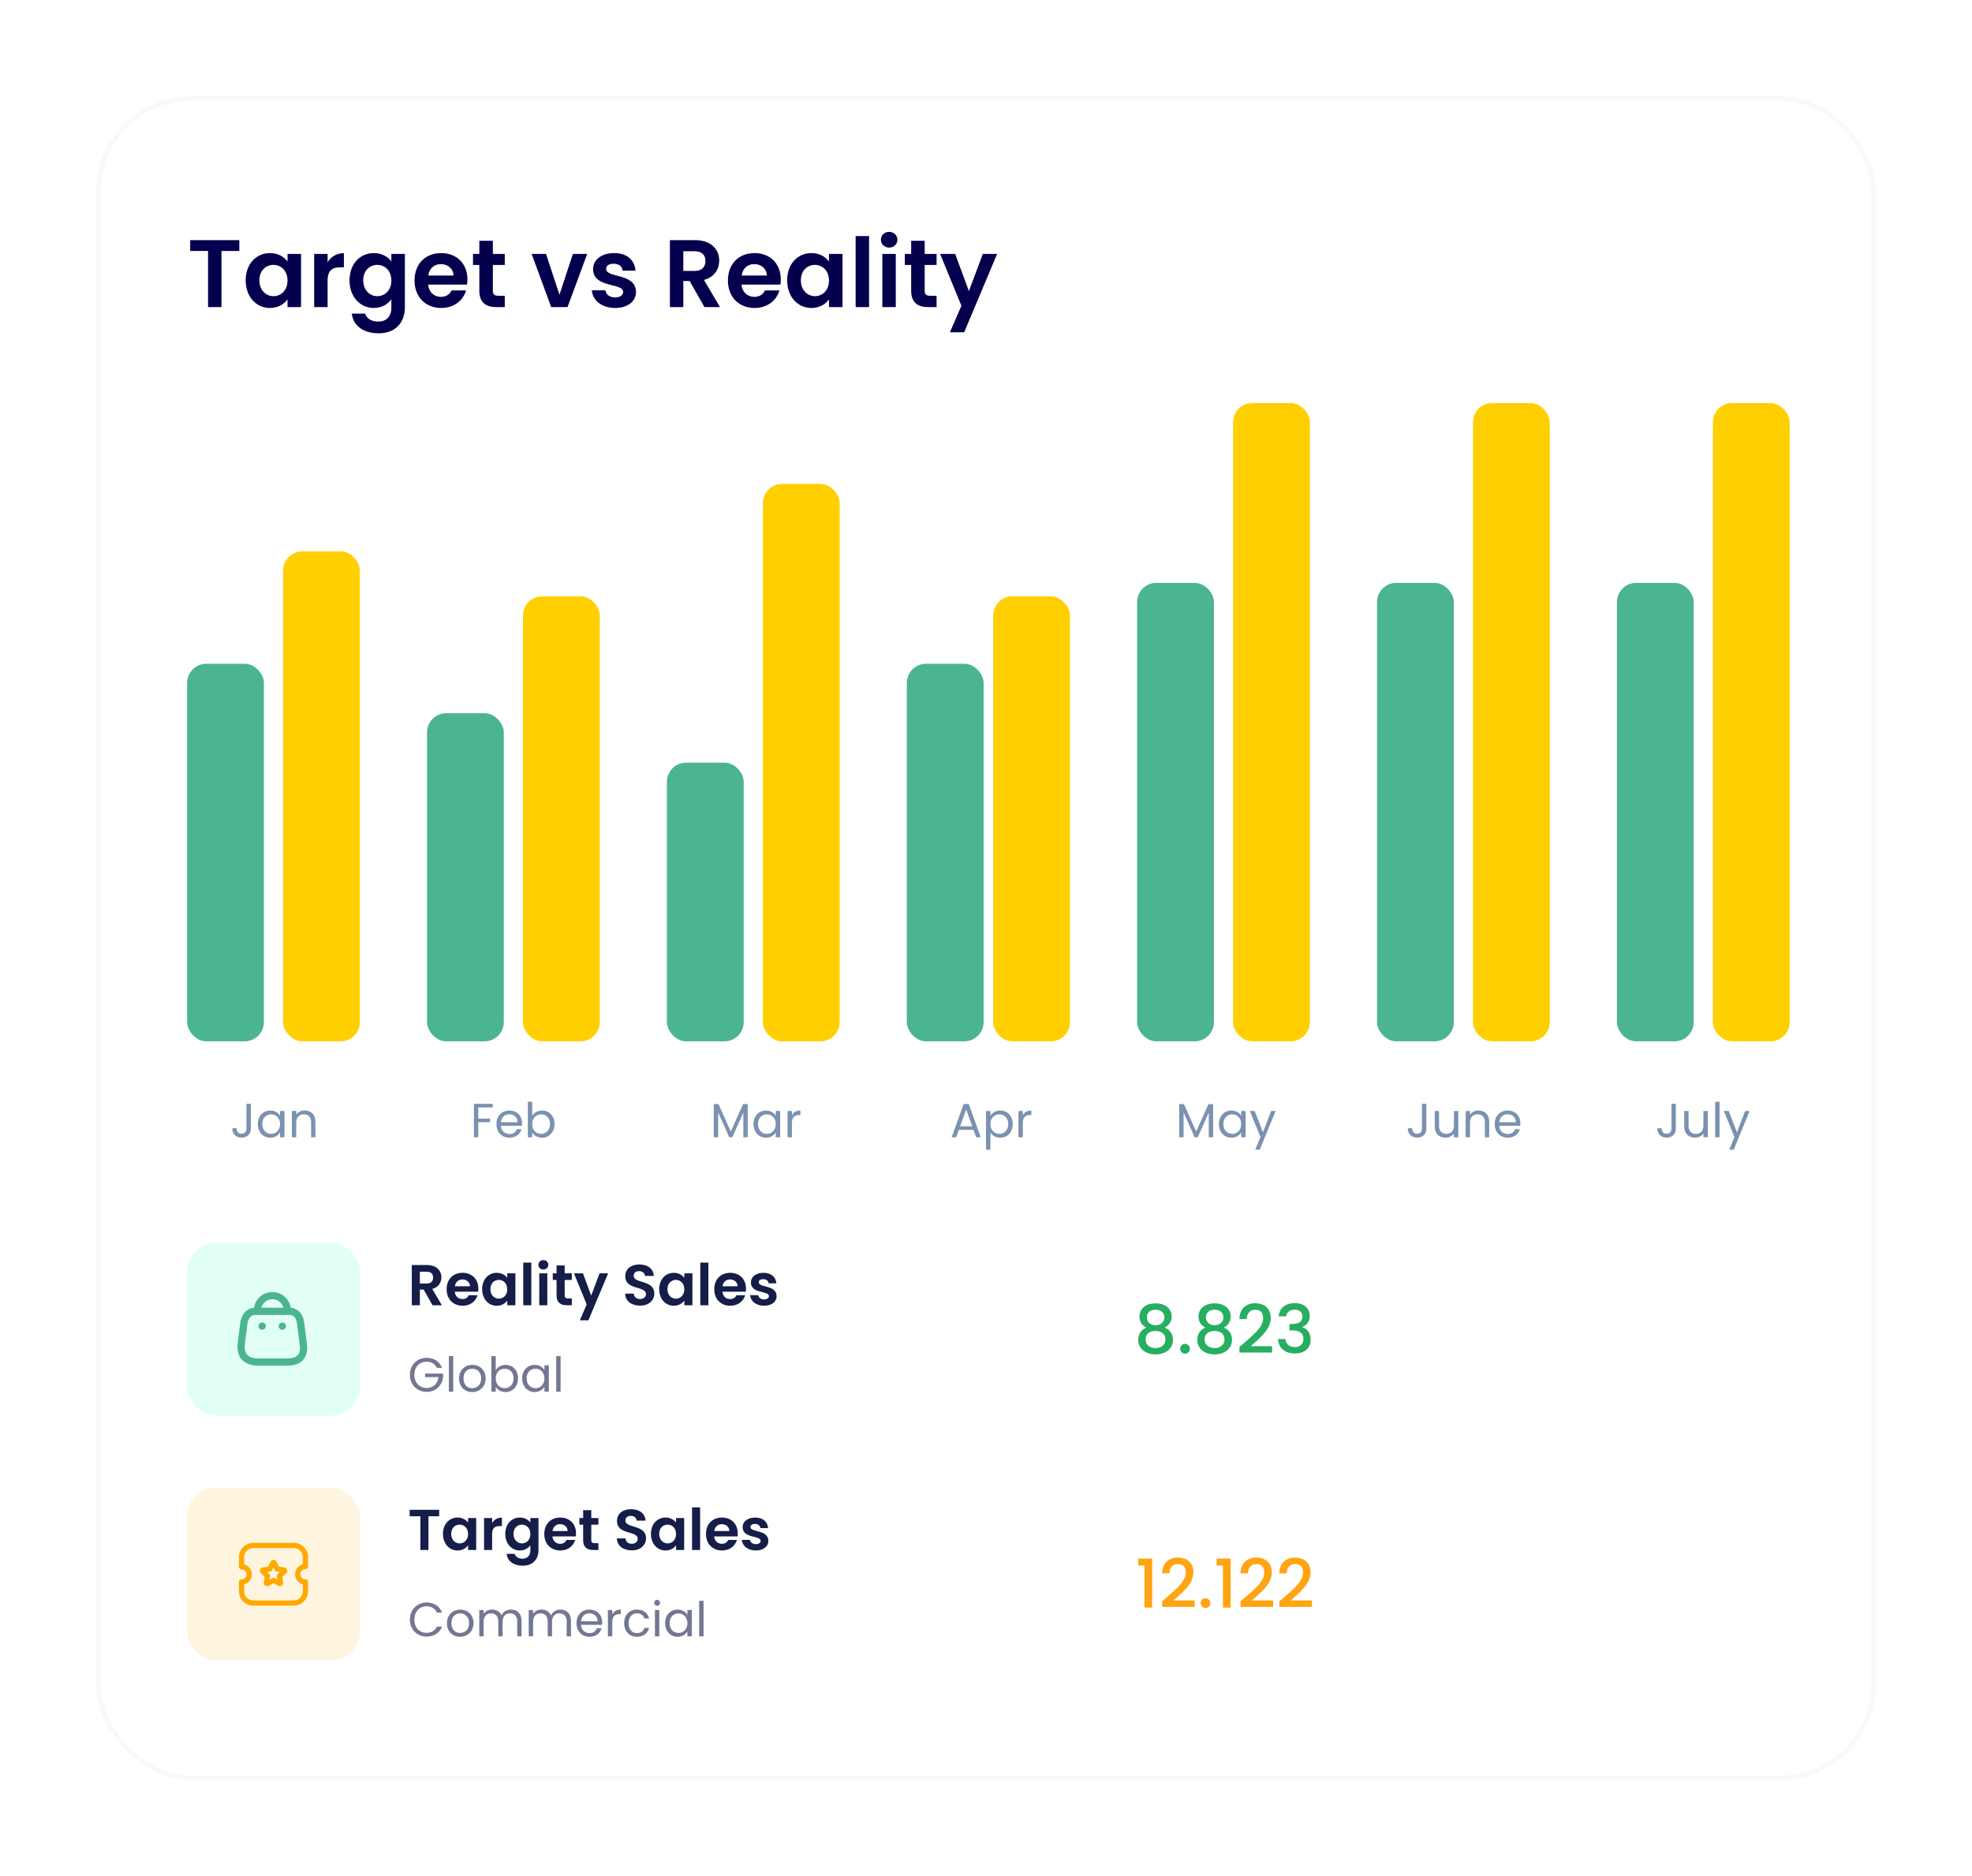 <svg width="411" height="391" viewBox="0 0 411 391" fill="none" xmlns="http://www.w3.org/2000/svg">
<g filter="url(#filter0_d_8121_924)">
<rect x="20" y="16" width="371" height="351" rx="20" fill="white"/>
<rect x="20.5" y="16.5" width="370" height="350" rx="19.5" stroke="#F8F9FA"/>
</g>
<mask id="mask0_8121_924" style="mask-type:luminance" maskUnits="userSpaceOnUse" x="20" y="16" width="371" height="351">
<rect x="20.5" y="16.5" width="370" height="350" rx="19.5" fill="white" stroke="white"/>
</mask>
<g mask="url(#mask0_8121_924)">
</g>
<path d="M39.64 52.3H43.36V64H46.16V52.3H49.88V50.04H39.64V52.3ZM51.203 58.42C51.203 61.88 53.443 64.18 56.243 64.18C58.003 64.18 59.263 63.34 59.923 62.38V64H62.743V52.92H59.923V54.5C59.263 53.58 58.043 52.74 56.263 52.74C53.443 52.74 51.203 54.96 51.203 58.42ZM59.923 58.46C59.923 60.56 58.523 61.72 56.983 61.72C55.483 61.72 54.063 60.52 54.063 58.42C54.063 56.32 55.483 55.2 56.983 55.2C58.523 55.2 59.923 56.36 59.923 58.46ZM68.278 58.48C68.278 56.34 69.278 55.7 70.938 55.7H71.678V52.76C70.138 52.76 68.978 53.5 68.278 54.64V52.92H65.478V64H68.278V58.48ZM72.844 58.42C72.844 61.88 75.084 64.18 77.904 64.18C79.644 64.18 80.904 63.32 81.564 62.36V64.08C81.564 66.14 80.364 67.02 78.824 67.02C77.424 67.02 76.384 66.36 76.104 65.36H73.324C73.604 67.9 75.784 69.46 78.904 69.46C82.544 69.46 84.384 67.08 84.384 64.08V52.92H81.564V54.5C80.904 53.54 79.644 52.74 77.904 52.74C75.084 52.74 72.844 54.96 72.844 58.42ZM81.564 58.46C81.564 60.56 80.164 61.72 78.624 61.72C77.124 61.72 75.704 60.52 75.704 58.42C75.704 56.32 77.124 55.2 78.624 55.2C80.164 55.2 81.564 56.36 81.564 58.46ZM91.878 55.04C93.318 55.04 94.478 55.96 94.518 57.42H89.258C89.478 55.9 90.538 55.04 91.878 55.04ZM97.138 60.52H94.118C93.758 61.26 93.098 61.86 91.898 61.86C90.498 61.86 89.378 60.94 89.238 59.3H97.338C97.398 58.94 97.418 58.58 97.418 58.22C97.418 54.92 95.158 52.74 91.958 52.74C88.678 52.74 86.398 54.96 86.398 58.46C86.398 61.94 88.738 64.18 91.958 64.18C94.698 64.18 96.538 62.56 97.138 60.52ZM99.902 60.56C99.902 63.1 101.322 64 103.442 64H105.202V61.64H103.902C103.022 61.64 102.722 61.32 102.722 60.58V55.22H105.202V52.92H102.722V50.18H99.902V52.92H98.582V55.22H99.902V60.56ZM110.802 52.92L114.882 64H118.282L122.382 52.92H119.402L116.602 61.42L113.802 52.92H110.802ZM132.554 60.84C132.474 56.78 126.334 58.04 126.334 56.02C126.334 55.38 126.874 54.96 127.914 54.96C129.014 54.96 129.694 55.54 129.774 56.4H132.454C132.294 54.2 130.674 52.74 127.994 52.74C125.254 52.74 123.614 54.22 123.614 56.06C123.614 60.12 129.874 58.86 129.874 60.84C129.874 61.48 129.274 61.98 128.174 61.98C127.054 61.98 126.274 61.34 126.174 60.5H123.354C123.474 62.56 125.414 64.18 128.194 64.18C130.894 64.18 132.554 62.74 132.554 60.84ZM147.018 54.38C147.018 55.64 146.318 56.46 144.758 56.46H142.418V52.36H144.758C146.318 52.36 147.018 53.14 147.018 54.38ZM139.618 50.04V64H142.418V58.56H143.738L146.818 64H150.058L146.718 58.34C148.958 57.74 149.898 56.02 149.898 54.32C149.898 51.98 148.218 50.04 144.858 50.04H139.618ZM157.191 55.04C158.631 55.04 159.791 55.96 159.831 57.42H154.571C154.791 55.9 155.851 55.04 157.191 55.04ZM162.451 60.52H159.431C159.071 61.26 158.411 61.86 157.211 61.86C155.811 61.86 154.691 60.94 154.551 59.3H162.651C162.711 58.94 162.731 58.58 162.731 58.22C162.731 54.92 160.471 52.74 157.271 52.74C153.991 52.74 151.711 54.96 151.711 58.46C151.711 61.94 154.051 64.18 157.271 64.18C160.011 64.18 161.851 62.56 162.451 60.52ZM164.055 58.42C164.055 61.88 166.295 64.18 169.095 64.18C170.855 64.18 172.115 63.34 172.775 62.38V64H175.595V52.92H172.775V54.5C172.115 53.58 170.895 52.74 169.115 52.74C166.295 52.74 164.055 54.96 164.055 58.42ZM172.775 58.46C172.775 60.56 171.375 61.72 169.835 61.72C168.335 61.72 166.915 60.52 166.915 58.42C166.915 56.32 168.335 55.2 169.835 55.2C171.375 55.2 172.775 56.36 172.775 58.46ZM178.329 64H181.129V49.2H178.329V64ZM183.896 64H186.696V52.92H183.896V64ZM185.316 51.6C186.296 51.6 187.036 50.88 187.036 49.96C187.036 49.04 186.296 48.32 185.316 48.32C184.316 48.32 183.596 49.04 183.596 49.96C183.596 50.88 184.316 51.6 185.316 51.6ZM189.902 60.56C189.902 63.1 191.322 64 193.442 64H195.202V61.64H193.902C193.022 61.64 192.722 61.32 192.722 60.58V55.22H195.202V52.92H192.722V50.18H189.902V52.92H188.582V55.22H189.902V60.56ZM201.936 60.66L199.076 52.92H195.936L200.376 63.72L197.976 69.24H200.956L207.816 52.92H204.836L201.936 60.66Z" fill="#05004E"/>
<path d="M51.36 235.18C51.36 235.76 51.07 236.26 50.35 236.26C49.63 236.26 49.33 235.75 49.32 235.11H48.41C48.41 236.33 49.19 237.07 50.35 237.07C51.5 237.07 52.28 236.34 52.28 235.18V230.03H51.36V235.18ZM53.733 234.24C53.733 235.94 54.863 237.09 56.323 237.09C57.333 237.09 58.043 236.57 58.373 235.98V237H59.293V231.52H58.373V232.52C58.053 231.95 57.353 231.43 56.333 231.43C54.863 231.43 53.733 232.53 53.733 234.24ZM58.373 234.25C58.373 235.54 57.513 236.29 56.513 236.29C55.513 236.29 54.663 235.53 54.663 234.24C54.663 232.95 55.513 232.22 56.513 232.22C57.513 232.22 58.373 232.98 58.373 234.25ZM64.841 237H65.74V233.77C65.74 232.2 64.77 231.42 63.501 231.42C62.761 231.42 62.1 231.73 61.74 232.3V231.52H60.831V237H61.74V233.97C61.74 232.79 62.38 232.21 63.31 232.21C64.231 232.21 64.841 232.78 64.841 233.9V237Z" fill="#7B91B0"/>
<rect x="59" y="114.908" width="16" height="102.092" rx="4" fill="#FFCF00"/>
<rect x="39" y="138.324" width="16" height="78.676" rx="4" fill="#4AB58E"/>
<path d="M98.77 237H99.68V233.86H102.14V233.12H99.68V230.77H102.71V230.03H98.77V237ZM106.139 232.2C107.079 232.2 107.879 232.79 107.869 233.86H104.409C104.509 232.79 105.249 232.2 106.139 232.2ZM108.699 235.31H107.719C107.519 235.9 106.999 236.32 106.179 236.32C105.249 236.32 104.469 235.71 104.399 234.6H108.779C108.799 234.41 108.809 234.25 108.809 234.05C108.809 232.55 107.769 231.43 106.179 231.43C104.579 231.43 103.469 232.52 103.469 234.25C103.469 235.99 104.619 237.09 106.179 237.09C107.539 237.09 108.419 236.31 108.699 235.31ZM110.92 232.54V229.6H110.01V237H110.92V235.99C111.26 236.59 111.97 237.09 112.97 237.09C114.44 237.09 115.57 235.94 115.57 234.24C115.57 232.53 114.45 231.43 112.97 231.43C112 231.43 111.27 231.93 110.92 232.54ZM114.64 234.24C114.64 235.53 113.79 236.29 112.78 236.29C111.79 236.29 110.92 235.54 110.92 234.25C110.92 232.98 111.79 232.22 112.78 232.22C113.79 232.22 114.64 232.95 114.64 234.24Z" fill="#7B91B0"/>
<rect x="109" y="124.275" width="16" height="92.725" rx="4" fill="#FFCF00"/>
<rect x="89" y="148.627" width="16" height="68.373" rx="4" fill="#4AB58E"/>
<path d="M148.77 237H149.68V231.83L151.99 237H152.63L154.93 231.84V237H155.84V230.08H154.87L152.31 235.8L149.75 230.08H148.77V237ZM157.043 234.24C157.043 235.94 158.173 237.09 159.633 237.09C160.643 237.09 161.353 236.57 161.683 235.98V237H162.603V231.52H161.683V232.52C161.363 231.95 160.663 231.43 159.643 231.43C158.173 231.43 157.043 232.53 157.043 234.24ZM161.683 234.25C161.683 235.54 160.823 236.29 159.823 236.29C158.823 236.29 157.973 235.53 157.973 234.24C157.973 232.95 158.823 232.22 159.823 232.22C160.823 232.22 161.683 232.98 161.683 234.25ZM165.051 234.02C165.051 232.75 165.711 232.36 166.581 232.36H166.821V231.42C165.951 231.42 165.361 231.8 165.051 232.41V231.52H164.141V237H165.051V234.02Z" fill="#7B91B0"/>
<rect x="159" y="100.859" width="16" height="116.141" rx="4" fill="#FFCF00"/>
<rect x="139" y="158.93" width="16" height="58.07" rx="4" fill="#4AB58E"/>
<path d="M203.45 237H204.41L201.9 230.07H200.85L198.33 237H199.29L199.85 235.45H202.89L203.45 237ZM202.63 234.71H200.11L201.37 231.19L202.63 234.71ZM206.418 232.53V231.52H205.508V239.6H206.418V235.99C206.758 236.55 207.468 237.09 208.468 237.09C209.938 237.09 211.068 235.94 211.068 234.24C211.068 232.53 209.938 231.43 208.468 231.43C207.468 231.43 206.748 231.95 206.418 232.53ZM210.138 234.24C210.138 235.53 209.288 236.29 208.278 236.29C207.288 236.29 206.418 235.54 206.418 234.25C206.418 232.98 207.288 232.22 208.278 232.22C209.288 232.22 210.138 232.95 210.138 234.24ZM213.176 234.02C213.176 232.75 213.836 232.36 214.706 232.36H214.946V231.42C214.076 231.42 213.486 231.8 213.176 232.41V231.52H212.266V237H213.176V234.02Z" fill="#7B91B0"/>
<rect x="207" y="124.275" width="16" height="92.725" rx="4" fill="#FFCF00"/>
<rect x="189" y="138.324" width="16" height="78.676" rx="4" fill="#4AB58E"/>
<path d="M245.77 237H246.68V231.83L248.99 237H249.63L251.93 231.84V237H252.84V230.08H251.87L249.31 235.8L246.75 230.08H245.77V237ZM254.043 234.24C254.043 235.94 255.173 237.09 256.633 237.09C257.643 237.09 258.353 236.57 258.683 235.98V237H259.603V231.52H258.683V232.52C258.363 231.95 257.663 231.43 256.643 231.43C255.173 231.43 254.043 232.53 254.043 234.24ZM258.683 234.25C258.683 235.54 257.823 236.29 256.823 236.29C255.823 236.29 254.973 235.53 254.973 234.24C254.973 232.95 255.823 232.22 256.823 232.22C257.823 232.22 258.683 232.98 258.683 234.25ZM263.221 235.96L261.501 231.52H260.491L262.701 236.94L261.621 239.58H262.561L265.861 231.52H264.921L263.221 235.96Z" fill="#7B91B0"/>
<rect x="257" y="84" width="16" height="133" rx="4" fill="#FFCF00"/>
<rect x="237" y="121.465" width="16" height="95.535" rx="4" fill="#4AB58E"/>
<path d="M296.36 235.18C296.36 235.76 296.07 236.26 295.35 236.26C294.63 236.26 294.33 235.75 294.32 235.11H293.41C293.41 236.33 294.19 237.07 295.35 237.07C296.5 237.07 297.28 236.34 297.28 235.18V230.03H296.36V235.18ZM303.933 231.52H303.023V234.53C303.023 235.71 302.393 236.29 301.453 236.29C300.533 236.29 299.923 235.72 299.923 234.61V231.52H299.023V234.73C299.023 236.3 300.013 237.08 301.273 237.08C302.003 237.08 302.673 236.76 303.023 236.19V237H303.933V231.52ZM309.479 237H310.379V233.77C310.379 232.2 309.409 231.42 308.139 231.42C307.399 231.42 306.739 231.73 306.379 232.3V231.52H305.469V237H306.379V233.97C306.379 232.79 307.019 232.21 307.949 232.21C308.869 232.21 309.479 232.78 309.479 233.9V237ZM314.196 232.2C315.136 232.2 315.936 232.79 315.926 233.86H312.466C312.566 232.79 313.306 232.2 314.196 232.2ZM316.756 235.31H315.776C315.576 235.9 315.056 236.32 314.236 236.32C313.306 236.32 312.526 235.71 312.456 234.6H316.836C316.856 234.41 316.866 234.25 316.866 234.05C316.866 232.55 315.826 231.43 314.236 231.43C312.636 231.43 311.526 232.52 311.526 234.25C311.526 235.99 312.676 237.09 314.236 237.09C315.596 237.09 316.476 236.31 316.756 235.31Z" fill="#7B91B0"/>
<rect x="307" y="84" width="16" height="133" rx="4" fill="#FFCF00"/>
<rect x="287" y="121.465" width="16" height="95.535" rx="4" fill="#4AB58E"/>
<path d="M348.36 235.18C348.36 235.76 348.07 236.26 347.35 236.26C346.63 236.26 346.33 235.75 346.32 235.11H345.41C345.41 236.33 346.19 237.07 347.35 237.07C348.5 237.07 349.28 236.34 349.28 235.18V230.03H348.36V235.18ZM355.933 231.52H355.023V234.53C355.023 235.71 354.393 236.29 353.453 236.29C352.533 236.29 351.923 235.72 351.923 234.61V231.52H351.023V234.73C351.023 236.3 352.013 237.08 353.273 237.08C354.003 237.08 354.673 236.76 355.023 236.19V237H355.933V231.52ZM357.469 237H358.379V229.6H357.469V237ZM362.01 235.96L360.29 231.52H359.28L361.49 236.94L360.41 239.58H361.35L364.65 231.52H363.71L362.01 235.96Z" fill="#7B91B0"/>
<rect x="357" y="84" width="16" height="133" rx="4" fill="#FFCF00"/>
<rect x="337" y="121.465" width="16" height="95.535" rx="4" fill="#4AB58E"/>
<path d="M238.937 276.665C237.915 277.043 237.229 277.953 237.229 279.185C237.229 281.047 238.741 282.251 240.841 282.251C242.955 282.251 244.467 281.047 244.467 279.185C244.467 277.967 243.781 277.057 242.745 276.665C243.571 276.259 244.201 275.461 244.201 274.369C244.201 272.899 243.095 271.611 240.841 271.611C238.587 271.611 237.481 272.885 237.481 274.369C237.481 275.503 238.069 276.231 238.937 276.665ZM240.841 276.161C239.777 276.161 239.021 275.503 239.021 274.579C239.021 273.501 239.749 272.941 240.841 272.941C241.961 272.941 242.675 273.515 242.675 274.565C242.675 275.489 241.905 276.161 240.841 276.161ZM240.841 277.365C242.045 277.365 242.899 277.981 242.899 279.129C242.899 280.151 242.129 280.921 240.841 280.921C239.539 280.921 238.755 280.165 238.755 279.129C238.755 277.939 239.665 277.365 240.841 277.365ZM248.005 281.075C248.005 280.501 247.557 280.053 246.997 280.053C246.423 280.053 245.975 280.501 245.975 281.075C245.975 281.649 246.423 282.097 246.997 282.097C247.557 282.097 248.005 281.649 248.005 281.075ZM251.242 276.665C250.22 277.043 249.534 277.953 249.534 279.185C249.534 281.047 251.046 282.251 253.146 282.251C255.26 282.251 256.772 281.047 256.772 279.185C256.772 277.967 256.086 277.057 255.05 276.665C255.876 276.259 256.506 275.461 256.506 274.369C256.506 272.899 255.4 271.611 253.146 271.611C250.892 271.611 249.786 272.885 249.786 274.369C249.786 275.503 250.374 276.231 251.242 276.665ZM253.146 276.161C252.082 276.161 251.326 275.503 251.326 274.579C251.326 273.501 252.054 272.941 253.146 272.941C254.266 272.941 254.98 273.515 254.98 274.565C254.98 275.489 254.21 276.161 253.146 276.161ZM253.146 277.365C254.35 277.365 255.204 277.981 255.204 279.129C255.204 280.151 254.434 280.921 253.146 280.921C251.844 280.921 251.06 280.165 251.06 279.129C251.06 277.939 251.97 277.365 253.146 277.365ZM258.321 281.859H265.125V280.529H260.687C262.325 279.031 264.845 277.141 264.845 274.663C264.845 272.829 263.669 271.583 261.597 271.583C259.791 271.583 258.363 272.661 258.307 274.873H259.847C259.889 273.725 260.491 272.941 261.611 272.941C262.801 272.941 263.263 273.669 263.263 274.733C263.263 276.735 260.729 278.583 258.321 280.697V281.859ZM266.5 274.313H268.054C268.152 273.599 268.67 272.927 269.79 272.927C270.882 272.927 271.456 273.515 271.456 274.397C271.456 275.489 270.574 275.909 269.132 275.923H268.754V277.239H269.118C270.784 277.239 271.652 277.701 271.652 279.045C271.652 279.997 271.064 280.725 269.874 280.725C268.67 280.725 267.97 279.997 267.9 279.045H266.36C266.458 281.047 267.956 282.055 269.888 282.055C272.016 282.055 273.164 280.823 273.164 279.199C273.164 277.785 272.478 276.903 271.414 276.581V276.525C272.212 276.259 272.982 275.433 272.982 274.215C272.982 272.731 271.876 271.555 269.846 271.555C267.984 271.555 266.611 272.549 266.5 274.313Z" fill="#27AE60"/>
<path d="M90.268 266.228C90.268 266.984 89.848 267.476 88.912 267.476H87.508V265.016H88.912C89.848 265.016 90.268 265.484 90.268 266.228ZM85.828 263.624V272H87.508V268.736H88.3L90.148 272H92.092L90.088 268.604C91.432 268.244 91.996 267.212 91.996 266.192C91.996 264.788 90.988 263.624 88.972 263.624H85.828ZM96.371 266.624C97.236 266.624 97.931 267.176 97.956 268.052H94.799C94.931 267.14 95.567 266.624 96.371 266.624ZM99.528 269.912H97.716C97.499 270.356 97.103 270.716 96.383 270.716C95.543 270.716 94.871 270.164 94.787 269.18H99.647C99.683 268.964 99.695 268.748 99.695 268.532C99.695 266.552 98.34 265.244 96.419 265.244C94.451 265.244 93.084 266.576 93.084 268.676C93.084 270.764 94.487 272.108 96.419 272.108C98.064 272.108 99.168 271.136 99.528 269.912ZM100.49 268.652C100.49 270.728 101.834 272.108 103.514 272.108C104.57 272.108 105.326 271.604 105.722 271.028V272H107.414V265.352H105.722V266.3C105.326 265.748 104.594 265.244 103.526 265.244C101.834 265.244 100.49 266.576 100.49 268.652ZM105.722 268.676C105.722 269.936 104.882 270.632 103.958 270.632C103.058 270.632 102.206 269.912 102.206 268.652C102.206 267.392 103.058 266.72 103.958 266.72C104.882 266.72 105.722 267.416 105.722 268.676ZM109.055 272H110.735V263.12H109.055V272ZM112.394 272H114.074V265.352H112.394V272ZM113.246 264.56C113.834 264.56 114.278 264.128 114.278 263.576C114.278 263.024 113.834 262.592 113.246 262.592C112.646 262.592 112.214 263.024 112.214 263.576C112.214 264.128 112.646 264.56 113.246 264.56ZM115.998 269.936C115.998 271.46 116.85 272 118.122 272H119.178V270.584H118.398C117.87 270.584 117.69 270.392 117.69 269.948V266.732H119.178V265.352H117.69V263.708H115.998V265.352H115.206V266.732H115.998V269.936ZM123.219 269.996L121.503 265.352H119.619L122.283 271.832L120.843 275.144H122.631L126.747 265.352H124.959L123.219 269.996ZM136.368 269.576C136.368 266.624 132.072 267.56 132.072 265.88C132.072 265.196 132.564 264.872 133.224 264.896C133.944 264.908 134.388 265.34 134.424 265.892H136.272C136.164 264.38 134.988 263.504 133.272 263.504C131.544 263.504 130.32 264.416 130.32 265.928C130.308 268.964 134.628 267.872 134.628 269.684C134.628 270.284 134.16 270.704 133.368 270.704C132.588 270.704 132.144 270.26 132.096 269.588H130.296C130.32 271.172 131.664 272.084 133.404 272.084C135.312 272.084 136.368 270.896 136.368 269.576ZM137.392 268.652C137.392 270.728 138.736 272.108 140.416 272.108C141.472 272.108 142.228 271.604 142.624 271.028V272H144.316V265.352H142.624V266.3C142.228 265.748 141.496 265.244 140.428 265.244C138.736 265.244 137.392 266.576 137.392 268.652ZM142.624 268.676C142.624 269.936 141.784 270.632 140.86 270.632C139.96 270.632 139.108 269.912 139.108 268.652C139.108 267.392 139.96 266.72 140.86 266.72C141.784 266.72 142.624 267.416 142.624 268.676ZM145.957 272H147.637V263.12H145.957V272ZM152.153 266.624C153.017 266.624 153.713 267.176 153.737 268.052H150.581C150.713 267.14 151.349 266.624 152.153 266.624ZM155.309 269.912H153.497C153.281 270.356 152.885 270.716 152.165 270.716C151.325 270.716 150.653 270.164 150.569 269.18H155.429C155.465 268.964 155.477 268.748 155.477 268.532C155.477 266.552 154.121 265.244 152.201 265.244C150.233 265.244 148.865 266.576 148.865 268.676C148.865 270.764 150.269 272.108 152.201 272.108C153.845 272.108 154.949 271.136 155.309 269.912ZM161.863 270.104C161.815 267.668 158.131 268.424 158.131 267.212C158.131 266.828 158.455 266.576 159.079 266.576C159.739 266.576 160.147 266.924 160.195 267.44H161.803C161.707 266.12 160.735 265.244 159.127 265.244C157.483 265.244 156.499 266.132 156.499 267.236C156.499 269.672 160.255 268.916 160.255 270.104C160.255 270.488 159.895 270.788 159.235 270.788C158.563 270.788 158.095 270.404 158.035 269.9H156.343C156.415 271.136 157.579 272.108 159.247 272.108C160.867 272.108 161.863 271.244 161.863 270.104Z" fill="#151D48"/>
<path d="M88.93 282.95C86.97 282.95 85.43 284.42 85.43 286.51C85.43 288.6 86.97 290.06 88.93 290.06C90.82 290.06 92.19 288.67 92.35 286.94V286.24H88.6V286.98H91.38C91.24 288.36 90.3 289.24 88.93 289.24C87.46 289.24 86.36 288.18 86.36 286.51C86.36 284.83 87.46 283.77 88.93 283.77C89.91 283.77 90.67 284.24 91.05 285.05H92.14C91.62 283.71 90.4 282.95 88.93 282.95ZM93.553 290H94.463V282.6H93.553V290ZM101.214 287.25C101.214 285.52 100.004 284.43 98.444 284.43C96.894 284.43 95.674 285.52 95.674 287.25C95.674 288.99 96.854 290.09 98.404 290.09C99.964 290.09 101.214 288.99 101.214 287.25ZM96.604 287.25C96.604 285.87 97.474 285.22 98.434 285.22C99.374 285.22 100.284 285.87 100.284 287.25C100.284 288.64 99.354 289.29 98.404 289.29C97.454 289.29 96.604 288.64 96.604 287.25ZM103.321 285.54V282.6H102.411V290H103.321V288.99C103.661 289.59 104.371 290.09 105.371 290.09C106.841 290.09 107.971 288.94 107.971 287.24C107.971 285.53 106.851 284.43 105.371 284.43C104.401 284.43 103.671 284.93 103.321 285.54ZM107.041 287.24C107.041 288.53 106.191 289.29 105.181 289.29C104.191 289.29 103.321 288.54 103.321 287.25C103.321 285.98 104.191 285.22 105.181 285.22C106.191 285.22 107.041 285.95 107.041 287.24ZM108.828 287.24C108.828 288.94 109.958 290.09 111.418 290.09C112.428 290.09 113.138 289.57 113.468 288.98V290H114.388V284.52H113.468V285.52C113.148 284.95 112.448 284.43 111.428 284.43C109.958 284.43 108.828 285.53 108.828 287.24ZM113.468 287.25C113.468 288.54 112.608 289.29 111.608 289.29C110.608 289.29 109.758 288.53 109.758 287.24C109.758 285.95 110.608 285.22 111.608 285.22C112.608 285.22 113.468 285.98 113.468 287.25ZM115.926 290H116.836V282.6H115.926V290Z" fill="#737791"/>
<g clip-path="url(#clip0_8121_924)">
<rect x="39" y="259" width="36" height="36" rx="6" fill="#E2FFF3"/>
<mask id="mask1_8121_924" style="mask-type:luminance" maskUnits="userSpaceOnUse" x="42" y="262" width="30" height="30">
<rect x="42.6" y="262.6" width="28.8" height="28.8" fill="white"/>
</mask>
<g mask="url(#mask1_8121_924)">
<mask id="mask2_8121_924" style="mask-type:luminance" maskUnits="userSpaceOnUse" x="48" y="268" width="18" height="18">
<rect x="48.359" y="268.36" width="17.28" height="17.28" fill="white"/>
</mask>
<g mask="url(#mask2_8121_924)">
<path fill-rule="evenodd" clip-rule="evenodd" d="M59.76 283.84C61.968 283.84 63.661 283.043 63.18 279.833L62.62 275.483C62.324 273.882 61.302 273.269 60.406 273.269H53.077C52.168 273.269 51.206 273.928 50.863 275.483L50.303 279.833C49.894 282.68 51.542 283.84 53.749 283.84H59.76Z" stroke="#4AB58E" stroke-width="1.5" stroke-linecap="round" stroke-linejoin="round"/>
<path d="M53.65 273.111C53.65 271.393 55.043 270 56.761 270C57.588 269.997 58.383 270.323 58.969 270.907C59.555 271.49 59.885 272.284 59.885 273.111" stroke="#4AB58E" stroke-width="1.5" stroke-linecap="round" stroke-linejoin="round"/>
<path d="M54.626 276.354H54.659" stroke="#4AB58E" stroke-width="1.5" stroke-linecap="round" stroke-linejoin="round"/>
<path d="M58.824 276.354H58.857" stroke="#4AB58E" stroke-width="1.5" stroke-linecap="round" stroke-linejoin="round"/>
</g>
</g>
</g>
<path d="M238.526 334.999H240.136V324.793H237.224V326.249H238.526V334.999ZM242.202 334.859H249.006V333.529H244.568C246.206 332.031 248.726 330.141 248.726 327.663C248.726 325.829 247.55 324.583 245.478 324.583C243.672 324.583 242.244 325.661 242.188 327.873H243.728C243.77 326.725 244.372 325.941 245.492 325.941C246.682 325.941 247.144 326.669 247.144 327.733C247.144 329.735 244.61 331.583 242.202 333.697V334.859ZM252.27 334.075C252.27 333.501 251.822 333.053 251.262 333.053C250.688 333.053 250.24 333.501 250.24 334.075C250.24 334.649 250.688 335.097 251.262 335.097C251.822 335.097 252.27 334.649 252.27 334.075ZM254.877 334.999H256.487V324.793H253.575V326.249H254.877V334.999ZM258.554 334.859H265.358V333.529H260.92C262.558 332.031 265.078 330.141 265.078 327.663C265.078 325.829 263.902 324.583 261.83 324.583C260.024 324.583 258.596 325.661 258.54 327.873H260.08C260.122 326.725 260.724 325.941 261.844 325.941C263.034 325.941 263.496 326.669 263.496 327.733C263.496 329.735 260.962 331.583 258.554 333.697V334.859ZM266.634 334.859H273.438V333.529H269C270.638 332.031 273.158 330.141 273.158 327.663C273.158 325.829 271.982 324.583 269.91 324.583C268.104 324.583 266.676 325.661 266.62 327.873H268.16C268.202 326.725 268.804 325.941 269.924 325.941C271.114 325.941 271.576 326.669 271.576 327.733C271.576 329.735 269.042 331.583 266.634 333.697V334.859Z" fill="#FFA412"/>
<path d="M85.384 315.98H87.616V323H89.296V315.98H91.528V314.624H85.384V315.98ZM92.322 319.652C92.322 321.728 93.666 323.108 95.346 323.108C96.402 323.108 97.158 322.604 97.554 322.028V323H99.246V316.352H97.554V317.3C97.158 316.748 96.426 316.244 95.358 316.244C93.666 316.244 92.322 317.576 92.322 319.652ZM97.554 319.676C97.554 320.936 96.714 321.632 95.79 321.632C94.89 321.632 94.038 320.912 94.038 319.652C94.038 318.392 94.89 317.72 95.79 317.72C96.714 317.72 97.554 318.416 97.554 319.676ZM102.567 319.688C102.567 318.404 103.167 318.02 104.163 318.02H104.607V316.256C103.683 316.256 102.987 316.7 102.567 317.384V316.352H100.887V323H102.567V319.688ZM105.306 319.652C105.306 321.728 106.65 323.108 108.342 323.108C109.386 323.108 110.142 322.592 110.538 322.016V323.048C110.538 324.284 109.818 324.812 108.894 324.812C108.054 324.812 107.43 324.416 107.262 323.816H105.594C105.762 325.34 107.07 326.276 108.942 326.276C111.126 326.276 112.23 324.848 112.23 323.048V316.352H110.538V317.3C110.142 316.724 109.386 316.244 108.342 316.244C106.65 316.244 105.306 317.576 105.306 319.652ZM110.538 319.676C110.538 320.936 109.698 321.632 108.774 321.632C107.874 321.632 107.022 320.912 107.022 319.652C107.022 318.392 107.874 317.72 108.774 317.72C109.698 317.72 110.538 318.416 110.538 319.676ZM116.727 317.624C117.591 317.624 118.287 318.176 118.311 319.052H115.155C115.287 318.14 115.923 317.624 116.727 317.624ZM119.883 320.912H118.071C117.855 321.356 117.459 321.716 116.739 321.716C115.899 321.716 115.227 321.164 115.143 320.18H120.003C120.039 319.964 120.051 319.748 120.051 319.532C120.051 317.552 118.695 316.244 116.775 316.244C114.807 316.244 113.439 317.576 113.439 319.676C113.439 321.764 114.843 323.108 116.775 323.108C118.419 323.108 119.523 322.136 119.883 320.912ZM121.541 320.936C121.541 322.46 122.393 323 123.665 323H124.721V321.584H123.941C123.413 321.584 123.233 321.392 123.233 320.948V317.732H124.721V316.352H123.233V314.708H121.541V316.352H120.749V317.732H121.541V320.936ZM134.645 320.576C134.645 317.624 130.349 318.56 130.349 316.88C130.349 316.196 130.841 315.872 131.501 315.896C132.221 315.908 132.665 316.34 132.701 316.892H134.549C134.441 315.38 133.265 314.504 131.549 314.504C129.821 314.504 128.597 315.416 128.597 316.928C128.585 319.964 132.905 318.872 132.905 320.684C132.905 321.284 132.437 321.704 131.645 321.704C130.865 321.704 130.421 321.26 130.373 320.588H128.573C128.597 322.172 129.941 323.084 131.681 323.084C133.589 323.084 134.645 321.896 134.645 320.576ZM135.669 319.652C135.669 321.728 137.013 323.108 138.693 323.108C139.749 323.108 140.505 322.604 140.901 322.028V323H142.593V316.352H140.901V317.3C140.505 316.748 139.773 316.244 138.705 316.244C137.013 316.244 135.669 317.576 135.669 319.652ZM140.901 319.676C140.901 320.936 140.061 321.632 139.137 321.632C138.237 321.632 137.385 320.912 137.385 319.652C137.385 318.392 138.237 317.72 139.137 317.72C140.061 317.72 140.901 318.416 140.901 319.676ZM144.234 323H145.914V314.12H144.234V323ZM150.43 317.624C151.294 317.624 151.99 318.176 152.014 319.052H148.858C148.99 318.14 149.626 317.624 150.43 317.624ZM153.586 320.912H151.774C151.558 321.356 151.162 321.716 150.442 321.716C149.602 321.716 148.93 321.164 148.846 320.18H153.706C153.742 319.964 153.754 319.748 153.754 319.532C153.754 317.552 152.398 316.244 150.478 316.244C148.51 316.244 147.142 317.576 147.142 319.676C147.142 321.764 148.546 323.108 150.478 323.108C152.122 323.108 153.226 322.136 153.586 320.912ZM160.14 321.104C160.092 318.668 156.408 319.424 156.408 318.212C156.408 317.828 156.732 317.576 157.356 317.576C158.016 317.576 158.424 317.924 158.472 318.44H160.08C159.984 317.12 159.012 316.244 157.404 316.244C155.76 316.244 154.776 317.132 154.776 318.236C154.776 320.672 158.532 319.916 158.532 321.104C158.532 321.488 158.172 321.788 157.512 321.788C156.84 321.788 156.372 321.404 156.312 320.9H154.62C154.692 322.136 155.856 323.108 157.524 323.108C159.144 323.108 160.14 322.244 160.14 321.104Z" fill="#151D48"/>
<path d="M85.43 337.51C85.43 339.6 86.96 341.06 88.91 341.06C90.42 341.06 91.62 340.31 92.14 338.97H91.05C90.67 339.8 89.93 340.27 88.91 340.27C87.45 340.27 86.36 339.21 86.36 337.51C86.36 335.8 87.45 334.74 88.91 334.74C89.93 334.74 90.67 335.21 91.05 336.05H92.14C91.62 334.7 90.42 333.94 88.91 333.94C86.96 333.94 85.43 335.42 85.43 337.51ZM98.695 338.25C98.695 336.52 97.485 335.43 95.925 335.43C94.375 335.43 93.155 336.52 93.155 338.25C93.155 339.99 94.335 341.09 95.885 341.09C97.445 341.09 98.695 339.99 98.695 338.25ZM94.085 338.25C94.085 336.87 94.955 336.22 95.915 336.22C96.855 336.22 97.765 336.87 97.765 338.25C97.765 339.64 96.835 340.29 95.885 340.29C94.935 340.29 94.085 339.64 94.085 338.25ZM107.801 341H108.701V337.77C108.701 336.2 107.731 335.42 106.481 335.42C105.641 335.42 104.861 335.85 104.541 336.64C104.181 335.82 103.431 335.42 102.531 335.42C101.811 335.42 101.161 335.73 100.801 336.31V335.52H99.891V341H100.801V337.98C100.801 336.8 101.431 336.21 102.351 336.21C103.251 336.21 103.851 336.78 103.851 337.9V341H104.751V337.98C104.751 336.8 105.381 336.21 106.301 336.21C107.201 336.21 107.801 336.78 107.801 337.9V341ZM118.104 341H119.004V337.77C119.004 336.2 118.034 335.42 116.784 335.42C115.944 335.42 115.164 335.85 114.844 336.64C114.484 335.82 113.734 335.42 112.834 335.42C112.114 335.42 111.464 335.73 111.104 336.31V335.52H110.194V341H111.104V337.98C111.104 336.8 111.734 336.21 112.654 336.21C113.554 336.21 114.154 336.78 114.154 337.9V341H115.054V337.98C115.054 336.8 115.684 336.21 116.604 336.21C117.504 336.21 118.104 336.78 118.104 337.9V341ZM122.827 336.2C123.767 336.2 124.567 336.79 124.557 337.86H121.097C121.197 336.79 121.937 336.2 122.827 336.2ZM125.387 339.31H124.407C124.207 339.9 123.687 340.32 122.867 340.32C121.937 340.32 121.157 339.71 121.087 338.6H125.467C125.487 338.41 125.497 338.25 125.497 338.05C125.497 336.55 124.457 335.43 122.867 335.43C121.267 335.43 120.157 336.52 120.157 338.25C120.157 339.99 121.307 341.09 122.867 341.09C124.227 341.09 125.107 340.31 125.387 339.31ZM127.608 338.02C127.608 336.75 128.268 336.36 129.138 336.36H129.378V335.42C128.508 335.42 127.918 335.8 127.608 336.41V335.52H126.698V341H127.608V338.02ZM130.088 338.25C130.088 339.99 131.198 341.09 132.758 341.09C134.118 341.09 135.008 340.33 135.288 339.24H134.308C134.108 339.93 133.568 340.32 132.758 340.32C131.758 340.32 131.018 339.61 131.018 338.25C131.018 336.91 131.758 336.2 132.758 336.2C133.568 336.2 134.118 336.62 134.308 337.28H135.288C135.008 336.13 134.118 335.43 132.758 335.43C131.198 335.43 130.088 336.53 130.088 338.25ZM136.502 341H137.412V335.52H136.502V341ZM136.972 334.63C137.302 334.63 137.572 334.36 137.572 334.01C137.572 333.66 137.302 333.39 136.972 333.39C136.622 333.39 136.352 333.66 136.352 334.01C136.352 334.36 136.622 334.63 136.972 334.63ZM138.623 338.24C138.623 339.94 139.753 341.09 141.213 341.09C142.223 341.09 142.933 340.57 143.263 339.98V341H144.183V335.52H143.263V336.52C142.943 335.95 142.243 335.43 141.223 335.43C139.753 335.43 138.623 336.53 138.623 338.24ZM143.263 338.25C143.263 339.54 142.403 340.29 141.403 340.29C140.403 340.29 139.553 339.53 139.553 338.24C139.553 336.95 140.403 336.22 141.403 336.22C142.403 336.22 143.263 336.98 143.263 338.25ZM145.721 341H146.631V333.6H145.721V341Z" fill="#737791"/>
<g clip-path="url(#clip1_8121_924)">
<rect x="39" y="310" width="36" height="36" rx="6" fill="#FFF4DE"/>
<mask id="mask3_8121_924" style="mask-type:luminance" maskUnits="userSpaceOnUse" x="48" y="319" width="18" height="18">
<rect x="48.36" y="319.36" width="17.28" height="17.28" fill="white"/>
</mask>
<g mask="url(#mask3_8121_924)">
<path fill-rule="evenodd" clip-rule="evenodd" d="M49.801 324.503C49.802 322.855 51.137 321.52 52.785 321.52H61.217C62.865 321.52 64.199 322.855 64.199 324.503M64.199 324.503L64.201 326.449C64.201 326.592 64.144 326.729 64.043 326.831C63.941 326.932 63.804 326.989 63.661 326.989C63.066 326.989 62.588 327.467 62.588 328.061C62.588 328.655 63.066 329.133 63.661 329.133C63.959 329.133 64.201 329.375 64.201 329.673V331.617C64.201 333.265 62.866 334.6 61.218 334.6H52.783C51.135 334.6 49.801 333.265 49.801 331.617V329.673C49.801 329.375 50.042 329.133 50.341 329.133C50.935 329.133 51.413 328.655 51.413 328.061C51.413 327.495 50.963 327.052 50.341 327.052C50.197 327.052 50.06 326.995 49.959 326.894C49.858 326.792 49.801 326.655 49.801 326.512L49.801 324.503C49.801 324.503 49.801 324.503 49.801 324.503M50.882 324.503L50.881 326.036C51.794 326.259 52.493 327.037 52.493 328.061C52.493 329.065 51.809 329.906 50.881 330.145V331.617C50.881 332.669 51.732 333.52 52.783 333.52H61.218C62.27 333.52 63.121 332.668 63.121 331.617V330.145C62.192 329.906 61.508 329.065 61.508 328.061C61.508 327.057 62.192 326.216 63.12 325.977L63.119 324.503C63.119 323.452 62.268 322.6 61.217 322.6H52.785C51.733 322.6 50.882 323.452 50.882 324.503ZM49.801 324.503L64.199 324.503L49.801 324.503Z" fill="#FFA800"/>
<path fill-rule="evenodd" clip-rule="evenodd" d="M57.628 325.458L58.129 326.472L59.251 326.635C59.821 326.72 60.054 327.422 59.638 327.828L59.637 327.829L58.826 328.618L59.018 329.734C59.116 330.31 58.512 330.738 58.003 330.473L58.002 330.472L57 329.945L55.997 330.473C55.488 330.738 54.884 330.31 54.982 329.734L55.174 328.618L54.364 327.829L54.363 327.828C53.947 327.422 54.18 326.72 54.75 326.635L54.752 326.635L55.871 326.472L56.373 325.456L56.373 325.455C56.629 324.94 57.37 324.934 57.628 325.457C57.628 325.457 57.628 325.457 57.628 325.458ZM56.714 327.205C56.635 327.364 56.483 327.474 56.307 327.5L55.669 327.593L56.131 328.042C56.259 328.167 56.317 328.345 56.287 328.521L56.177 329.158L56.749 328.857C56.906 328.774 57.094 328.774 57.251 328.857L57.823 329.158L57.713 328.521C57.683 328.345 57.742 328.166 57.869 328.042L58.331 327.593L57.693 327.5C57.517 327.474 57.365 327.364 57.286 327.205L57 326.625L56.714 327.205Z" fill="#FFA800"/>
</g>
</g>
<defs>
<filter id="filter0_d_8121_924" x="0" y="0" width="411" height="391" filterUnits="userSpaceOnUse" color-interpolation-filters="sRGB">
<feFlood flood-opacity="0" result="BackgroundImageFix"/>
<feColorMatrix in="SourceAlpha" type="matrix" values="0 0 0 0 0 0 0 0 0 0 0 0 0 0 0 0 0 0 127 0" result="hardAlpha"/>
<feOffset dy="4"/>
<feGaussianBlur stdDeviation="10"/>
<feColorMatrix type="matrix" values="0 0 0 0 0.932 0 0 0 0 0.932 0 0 0 0 0.932 0 0 0 0.502 0"/>
<feBlend mode="normal" in2="BackgroundImageFix" result="effect1_dropShadow_8121_924"/>
<feBlend mode="normal" in="SourceGraphic" in2="effect1_dropShadow_8121_924" result="shape"/>
</filter>
<clipPath id="clip0_8121_924">
<rect width="36" height="36" fill="white" transform="translate(39 259)"/>
</clipPath>
<clipPath id="clip1_8121_924">
<rect width="36" height="36" fill="white" transform="translate(39 310)"/>
</clipPath>
</defs>
</svg>

